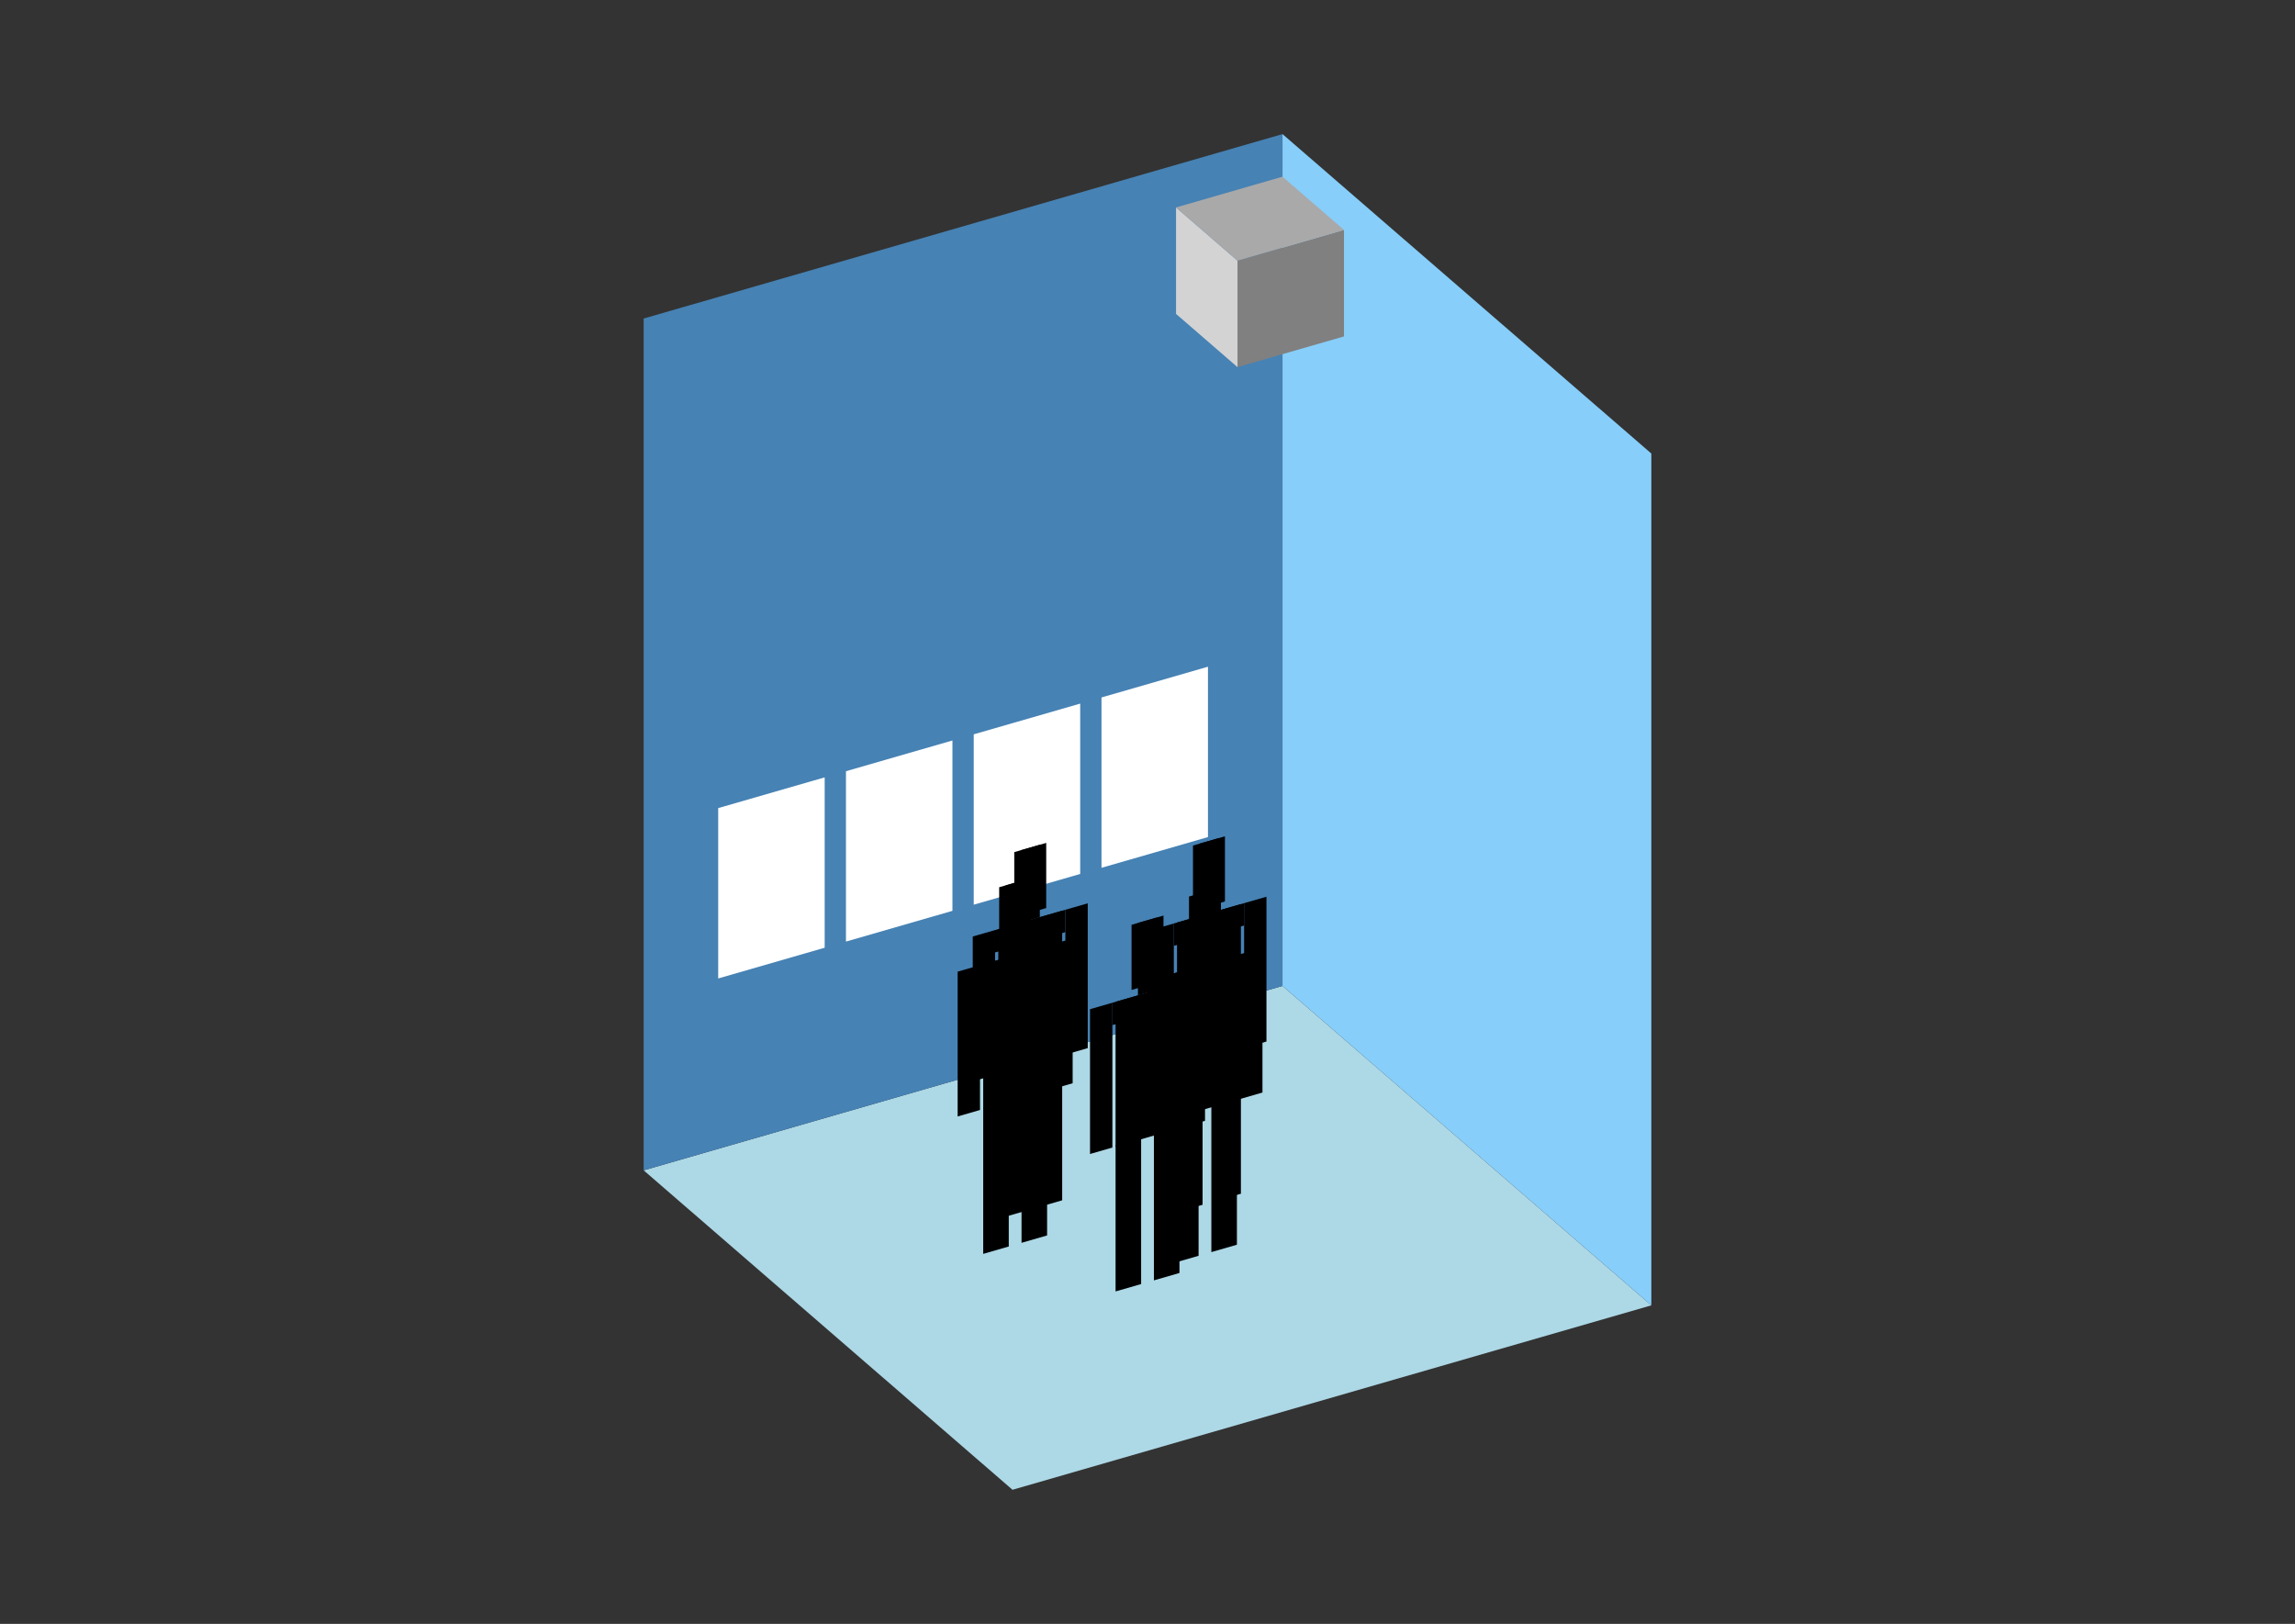 <?xml version="1.0" encoding="UTF-8"?>
<svg
  xmlns="http://www.w3.org/2000/svg"
  width="848"
  height="600"
  style="background-color:white"
>
  <rect width="100%" height="100%" fill="#333333" stroke="none"/>
  <polygon fill="lightblue" points="374.117,550.451 237.833,432.426 473.883,364.284 610.167,482.309" />
  <polygon fill="steelblue" points="237.833,432.426 237.833,117.691 473.883,49.549 473.883,364.284" />
  <polygon fill="lightskyblue" points="610.167,482.309 610.167,167.574 473.883,49.549 473.883,364.284" />
  <polygon fill="white" points="265.372,361.529 265.372,298.582 304.714,287.225 304.714,350.172" />
  <polygon fill="white" points="312.582,347.9 312.582,284.953 351.924,273.596 351.924,336.543" />
  <polygon fill="white" points="359.792,334.272 359.792,271.325 399.134,259.968 399.134,322.915" />
  <polygon fill="white" points="407.002,320.644 407.002,257.697 446.344,246.34 446.344,309.287" />
  <polygon fill="grey" points="457.256,135.655 457.256,96.314 496.597,84.957 496.597,124.298" />
  <polygon fill="lightgrey" points="457.256,135.655 457.256,96.314 434.542,76.643 434.542,115.985" />
  <polygon fill="darkgrey" points="457.256,96.314 434.542,76.643 473.883,65.286 496.597,84.957" />
  <polygon fill="hsl(324.0,50.0%,65.632%)" points="368.87,450.311 368.87,396.271 378.312,393.546 378.312,447.586" />
  <polygon fill="hsl(324.0,50.0%,65.632%)" points="392.475,443.497 392.475,389.457 383.033,392.183 383.033,446.223" />
  <polygon fill="hsl(324.0,50.0%,65.632%)" points="359.428,399.532 359.428,346.027 367.69,343.642 367.69,397.147" />
  <polygon fill="hsl(324.0,50.0%,65.632%)" points="393.655,389.652 393.655,336.147 401.917,333.762 401.917,387.267" />
  <polygon fill="hsl(324.0,50.0%,65.632%)" points="367.69,351.904 367.69,343.642 393.655,336.147 393.655,344.408" />
  <polygon fill="hsl(324.0,50.0%,65.632%)" points="368.87,396.806 368.87,343.302 392.475,336.487 392.475,389.992" />
  <polygon fill="hsl(324.0,50.0%,65.632%)" points="374.771,338.923 374.771,314.846 386.574,311.439 386.574,335.516" />
  <polygon fill="hsl(324.0,50.0%,65.632%)" points="377.132,340.917 377.132,314.164 384.213,312.12 384.213,338.872" />
  <polygon fill="hsl(324.0,50.0%,62.019%)" points="363.295,463.29 363.295,409.25 372.737,406.524 372.737,460.564" />
  <polygon fill="hsl(324.0,50.0%,62.019%)" points="386.9,456.476 386.9,402.436 377.458,405.162 377.458,459.201" />
  <polygon fill="hsl(324.0,50.0%,62.019%)" points="353.852,412.511 353.852,359.006 362.114,356.621 362.114,410.126" />
  <polygon fill="hsl(324.0,50.0%,62.019%)" points="388.08,402.63 388.08,349.125 396.342,346.74 396.342,400.245" />
  <polygon fill="hsl(324.0,50.0%,62.019%)" points="362.114,364.883 362.114,356.621 388.08,349.125 388.08,357.387" />
  <polygon fill="hsl(324.0,50.0%,62.019%)" points="363.295,409.785 363.295,356.28 386.9,349.466 386.9,402.971" />
  <polygon fill="hsl(324.0,50.0%,62.019%)" points="369.196,351.901 369.196,327.824 380.998,324.417 380.998,348.494" />
  <polygon fill="hsl(324.0,50.0%,62.019%)" points="371.556,353.895 371.556,327.143 378.638,325.099 378.638,351.851" />
  <polygon fill="hsl(324.0,50.0%,60.348%)" points="434.908,447.876 434.908,393.836 444.35,391.11 444.35,445.15" />
  <polygon fill="hsl(324.0,50.0%,60.348%)" points="458.513,441.062 458.513,387.022 449.071,389.748 449.071,443.788" />
  <polygon fill="hsl(324.0,50.0%,60.348%)" points="425.466,397.097 425.466,343.592 433.728,341.207 433.728,394.712" />
  <polygon fill="hsl(324.0,50.0%,60.348%)" points="459.693,387.216 459.693,333.711 467.955,331.326 467.955,384.831" />
  <polygon fill="hsl(324.0,50.0%,60.348%)" points="433.728,349.469 433.728,341.207 459.693,333.711 459.693,341.973" />
  <polygon fill="hsl(324.0,50.0%,60.348%)" points="434.908,394.371 434.908,340.866 458.513,334.052 458.513,387.557" />
  <polygon fill="hsl(324.0,50.0%,60.348%)" points="440.809,336.488 440.809,312.41 452.612,309.003 452.612,333.08" />
  <polygon fill="hsl(324.0,50.0%,60.348%)" points="443.17,338.481 443.17,311.729 450.251,309.685 450.251,336.437" />
  <polygon fill="hsl(324.0,50.0%,54.496%)" points="433.432,466.72 433.432,412.681 442.874,409.955 442.874,463.995" />
  <polygon fill="hsl(324.0,50.0%,54.496%)" points="457.037,459.906 457.037,405.866 447.595,408.592 447.595,462.632" />
  <polygon fill="hsl(324.0,50.0%,54.496%)" points="423.99,415.941 423.99,362.436 432.252,360.051 432.252,413.556" />
  <polygon fill="hsl(324.0,50.0%,54.496%)" points="458.218,406.061 458.218,352.556 466.479,350.171 466.479,403.676" />
  <polygon fill="hsl(324.0,50.0%,54.496%)" points="432.252,368.313 432.252,360.051 458.218,352.556 458.218,360.818" />
  <polygon fill="hsl(324.0,50.0%,54.496%)" points="433.432,413.216 433.432,359.711 457.037,352.896 457.037,406.401" />
  <polygon fill="hsl(324.0,50.0%,54.496%)" points="439.334,355.332 439.334,331.255 451.136,327.848 451.136,351.925" />
  <polygon fill="hsl(324.0,50.0%,54.496%)" points="441.694,357.326 441.694,330.573 448.776,328.529 448.776,355.281" />
  <polygon fill="hsl(324.0,50.0%,53.125%)" points="412.205,477.164 412.205,423.124 421.647,420.399 421.647,474.438" />
  <polygon fill="hsl(324.0,50.0%,53.125%)" points="435.81,470.35 435.81,416.31 426.368,419.036 426.368,473.076" />
  <polygon fill="hsl(324.0,50.0%,53.125%)" points="402.763,426.385 402.763,372.88 411.025,370.495 411.025,424" />
  <polygon fill="hsl(324.0,50.0%,53.125%)" points="436.991,416.504 436.991,362.999 445.252,360.615 445.252,414.119" />
  <polygon fill="hsl(324.0,50.0%,53.125%)" points="411.025,378.757 411.025,370.495 436.991,362.999 436.991,371.261" />
  <polygon fill="hsl(324.0,50.0%,53.125%)" points="412.205,423.659 412.205,370.154 435.81,363.34 435.81,416.845" />
  <polygon fill="hsl(324.0,50.0%,53.125%)" points="418.107,365.776 418.107,341.698 429.909,338.291 429.909,362.368" />
  <polygon fill="hsl(324.0,50.0%,53.125%)" points="420.467,367.769 420.467,341.017 427.549,338.973 427.549,365.725" />
</svg>

